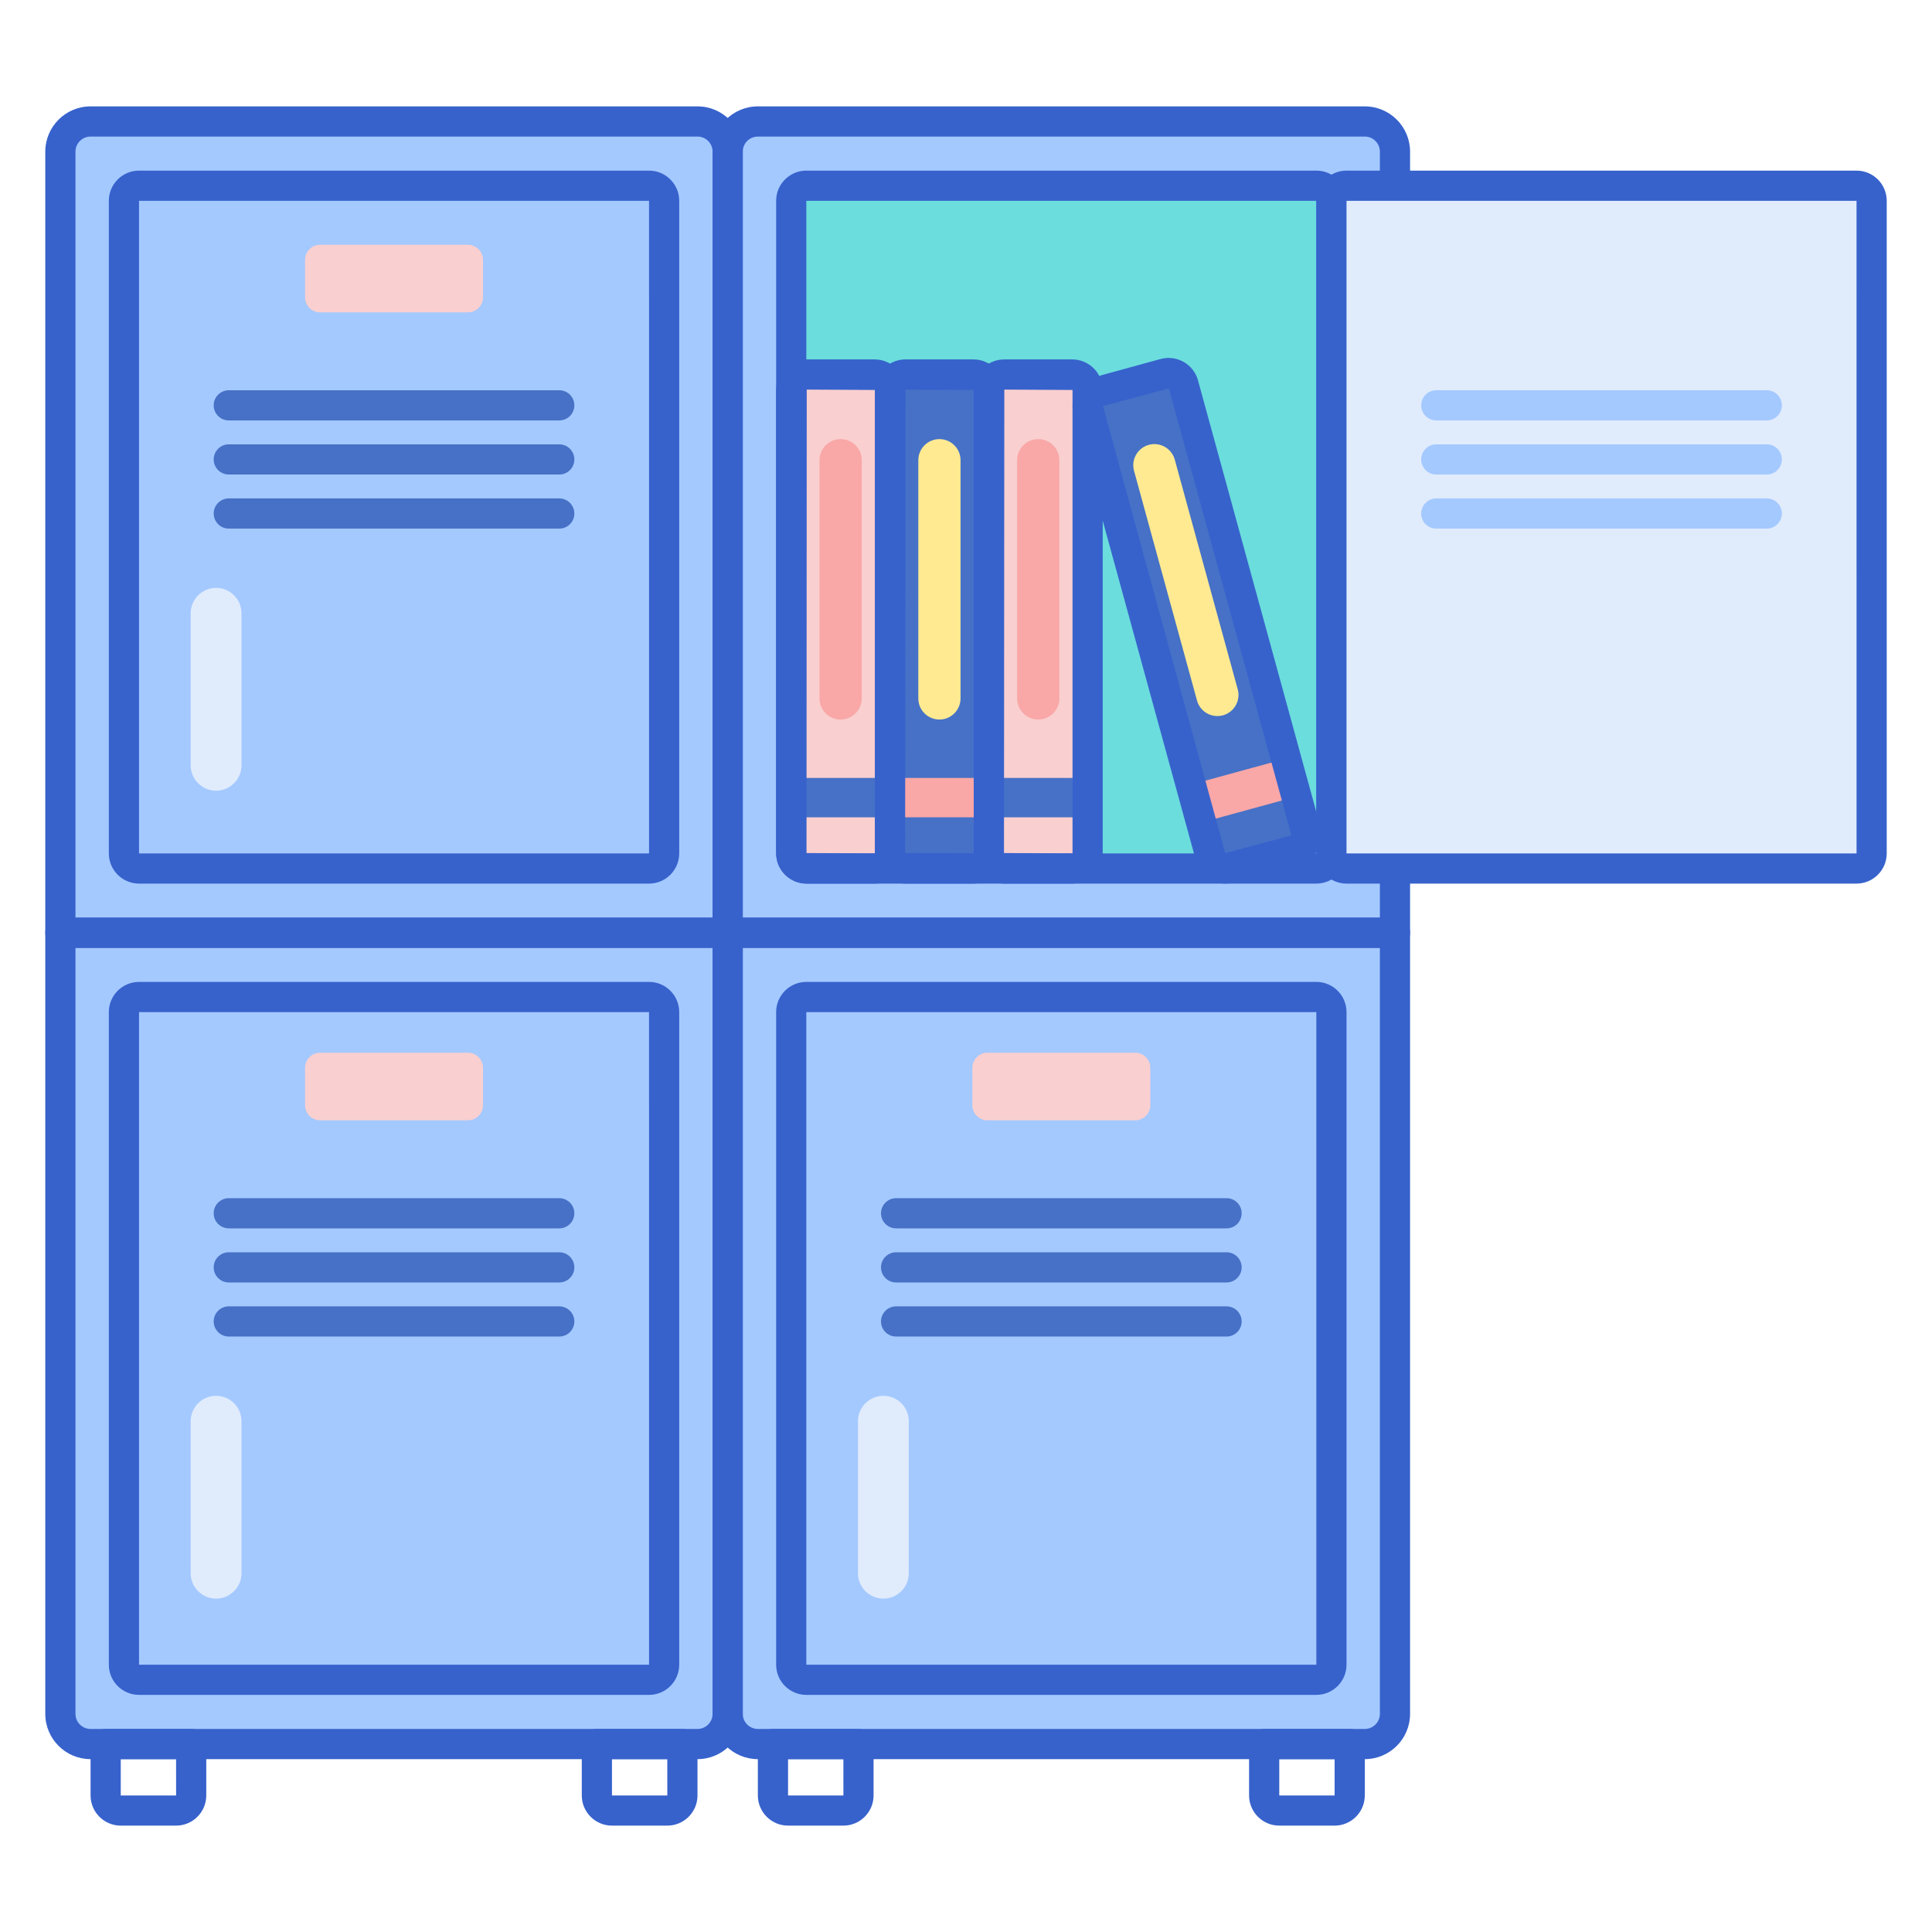 <?xml version="1.0" encoding="utf-8"?>
<!-- Generator: Adobe Illustrator 22.1.0, SVG Export Plug-In . SVG Version: 6.00 Build 0)  -->
<svg version="1.1" id="Layer_1" xmlns="http://www.w3.org/2000/svg" xmlns:xlink="http://www.w3.org/1999/xlink" x="0px" y="0px"
	 viewBox="0 0 256 256" style="enable-background:new 0 0 256 256;" xml:space="preserve">
<style type="text/css">
	.st0{fill:#E0EBFC;}
	.st1{fill:#3762CC;}
	.st2{fill:#4671C6;}
	.st3{fill:#6BDDDD;}
	.st4{fill:#F9A7A7;}
	.st5{fill:#A4C9FF;}
	.st6{fill:#FFEA92;}
	.st7{fill:#F9CFCF;}
	.st8{fill:#FFE164;}
	.st9{fill:#FFDC85;}
	.st10{fill:#FFEA94;}
	.st11{fill:#B9BEFC;}
	.st12{fill:#EAA97D;}
</style>
<g>
	<g>
		<path class="st5" d="M100.421,16.095h80.421c2.209,0,4,1.791,4,4v103.5H96.421v-103.5C96.421,17.885,98.212,16.095,100.421,16.095
			z"/>
	</g>
	<g>
		<path class="st3" d="M174.421,115.081h-67.579c-1.105,0-2-0.895-2-2V26.608c0-1.105,0.895-2,2-2h67.579c1.105,0,2,0.895,2,2
			v86.473C176.421,114.186,175.526,115.081,174.421,115.081z"/>
	</g>
	<g>
		<path class="st5" d="M92.421,231.095H12c-2.209,0-4-1.791-4-4v-103.5h88.421v103.5C96.421,229.304,94.63,231.095,92.421,231.095z"
			/>
	</g>
	<g>
		<path class="st5" d="M12,16.095h80.421c2.209,0,4,1.791,4,4v103.5H8v-103.5C8,17.885,9.791,16.095,12,16.095z"/>
	</g>
	<g>
		<path class="st1" d="M86,224.581H18.421c-2.206,0-4-1.794-4-4v-86.474c0-2.206,1.794-4,4-4H86c2.206,0,4,1.794,4,4v86.474
			C90,222.787,88.206,224.581,86,224.581z M18.421,134.107v86.474h67.582L86,134.107H18.421z"/>
	</g>
	<g>
		<path class="st7" d="M62,148.448H42.421c-1.105,0-2-0.895-2-2v-4.958c0-1.105,0.895-2,2-2H62c1.105,0,2,0.895,2,2v4.958
			C64,147.552,63.105,148.448,62,148.448z"/>
	</g>
	<g>
		<path class="st2" d="M74.105,162.766h-43.79c-1.104,0-2-0.896-2-2s0.896-2,2-2h43.79c1.104,0,2,0.896,2,2
			S75.21,162.766,74.105,162.766z"/>
	</g>
	<g>
		<path class="st2" d="M74.105,169.933h-43.79c-1.104,0-2-0.896-2-2s0.896-2,2-2h43.79c1.104,0,2,0.896,2,2
			S75.21,169.933,74.105,169.933z"/>
	</g>
	<g>
		<path class="st2" d="M74.105,177.099h-43.79c-1.104,0-2-0.896-2-2s0.896-2,2-2h43.79c1.104,0,2,0.896,2,2
			S75.21,177.099,74.105,177.099z"/>
	</g>
	<g>
		<path class="st0" d="M28.632,184.953L28.632,184.953c1.86,0,3.368,1.508,3.368,3.368v20.138c0,1.86-1.508,3.368-3.368,3.368h0
			c-1.86,0-3.368-1.508-3.368-3.368v-20.138C25.263,186.461,26.771,184.953,28.632,184.953z"/>
	</g>
	<g>
		<path class="st5" d="M180.842,231.095h-80.421c-2.209,0-4-1.791-4-4v-103.5h88.421v103.5
			C184.842,229.304,183.051,231.095,180.842,231.095z"/>
	</g>
	<g>
		<path class="st1" d="M174.421,224.581h-67.579c-2.206,0-4-1.794-4-4v-86.474c0-2.206,1.794-4,4-4h67.579c2.206,0,4,1.794,4,4
			v86.474C178.421,222.787,176.626,224.581,174.421,224.581z M106.842,134.107v86.474h67.581l-0.002-86.474H106.842z"/>
	</g>
	<g>
		<path class="st7" d="M150.421,148.448h-19.579c-1.105,0-2-0.895-2-2v-4.958c0-1.105,0.895-2,2-2h19.579c1.105,0,2,0.895,2,2v4.958
			C152.421,147.552,151.526,148.448,150.421,148.448z"/>
	</g>
	<g>
		<path class="st2" d="M162.526,162.766h-43.789c-1.104,0-2-0.896-2-2s0.896-2,2-2h43.789c1.104,0,2,0.896,2,2
			S163.631,162.766,162.526,162.766z"/>
	</g>
	<g>
		<path class="st2" d="M162.526,169.933h-43.789c-1.104,0-2-0.896-2-2s0.896-2,2-2h43.789c1.104,0,2,0.896,2,2
			S163.631,169.933,162.526,169.933z"/>
	</g>
	<g>
		<path class="st2" d="M162.526,177.099h-43.789c-1.104,0-2-0.896-2-2s0.896-2,2-2h43.789c1.104,0,2,0.896,2,2
			S163.631,177.099,162.526,177.099z"/>
	</g>
	<g>
		<path class="st0" d="M117.053,184.953L117.053,184.953c1.86,0,3.368,1.508,3.368,3.368v20.138c0,1.86-1.508,3.368-3.368,3.368h0
			c-1.86,0-3.368-1.508-3.368-3.368v-20.138C113.684,186.461,115.192,184.953,117.053,184.953z"/>
	</g>
	<g>
		<path class="st1" d="M23.332,241.905H16c-2.206,0-4-1.794-4-4v-6.811c0-1.104,0.896-2,2-2h11.332c1.104,0,2,0.896,2,2v6.811
			C27.332,240.111,25.538,241.905,23.332,241.905z M16,233.095v4.811h7.334l-0.002-4.811H16z"/>
	</g>
	<g>
		<path class="st1" d="M88.421,241.905h-7.332c-2.206,0-4-1.794-4-4v-6.811c0-1.104,0.896-2,2-2h11.332c1.104,0,2,0.896,2,2v6.811
			C92.421,240.111,90.626,241.905,88.421,241.905z M81.089,233.095v4.811h7.334l-0.002-4.811H81.089z"/>
	</g>
	<g>
		<path class="st1" d="M111.753,241.905h-7.332c-2.206,0-4-1.794-4-4v-6.811c0-1.104,0.896-2,2-2h11.332c1.104,0,2,0.896,2,2v6.811
			C115.753,240.111,113.958,241.905,111.753,241.905z M104.421,233.095v4.811h7.334l-0.002-4.811H104.421z"/>
	</g>
	<g>
		<path class="st1" d="M176.842,241.905h-7.332c-2.206,0-4-1.794-4-4v-6.811c0-1.104,0.896-2,2-2h11.332c1.104,0,2,0.896,2,2v6.811
			C180.842,240.111,179.048,241.905,176.842,241.905z M169.51,233.095v4.811h7.334l-0.002-4.811H169.51z"/>
	</g>
	<g>
		<path class="st1" d="M184.842,125.595H96.421c-1.104,0-2-0.896-2-2v-103.5c0-3.309,2.691-6,6-6h80.421c3.309,0,6,2.691,6,6v103.5
			C186.842,124.699,185.947,125.595,184.842,125.595z M98.421,121.595h84.421v-101.5c0-1.103-0.897-2-2-2h-80.421
			c-1.103,0-2,0.897-2,2V121.595z"/>
	</g>
	<g>
		<path class="st1" d="M92.421,233.095H12c-3.309,0-6-2.691-6-6v-103.5c0-1.104,0.896-2,2-2h88.421c1.104,0,2,0.896,2,2v103.5
			C98.421,230.403,95.729,233.095,92.421,233.095z M10,125.595v101.5c0,1.103,0.897,2,2,2h80.421c1.103,0,2-0.897,2-2v-101.5H10z"/>
	</g>
	<g>
		<path class="st1" d="M96.421,125.595H8c-1.104,0-2-0.896-2-2v-103.5c0-3.309,2.691-6,6-6h80.421c3.309,0,6,2.691,6,6v103.5
			C98.421,124.699,97.525,125.595,96.421,125.595z M10,121.595h84.421v-101.5c0-1.103-0.897-2-2-2H12c-1.103,0-2,0.897-2,2V121.595z
			"/>
	</g>
	<g>
		<path class="st1" d="M180.842,233.095h-80.421c-3.309,0-6-2.691-6-6v-103.5c0-1.104,0.896-2,2-2h88.421c1.104,0,2,0.896,2,2v103.5
			C186.842,230.403,184.151,233.095,180.842,233.095z M98.421,125.595v101.5c0,1.103,0.897,2,2,2h80.421c1.103,0,2-0.897,2-2v-101.5
			H98.421z"/>
	</g>
	<g>
		<path class="st7" d="M142.067,115.081h-8.994c-1.131,0-2.049-0.917-2.049-2.049V51.673c0-1.131,0.917-2.049,2.049-2.049h8.994
			c1.131,0,2.049,0.917,2.049,2.049v61.359C144.116,114.164,143.199,115.081,142.067,115.081z"/>
	</g>
	<g>
		<path class="st4" d="M137.571,95.342L137.571,95.342c-1.545,0-2.798-1.253-2.798-2.798V60.982c0-1.545,1.253-2.798,2.798-2.798
			l0,0c1.545,0,2.798,1.253,2.798,2.798v31.562C140.369,94.089,139.116,95.342,137.571,95.342z"/>
	</g>
	<g>
		<rect x="131.025" y="103.081" class="st2" width="13.091" height="5.216"/>
	</g>
	<g>
		<path class="st1" d="M142.067,117.081h-8.994c-2.232,0-4.049-1.816-4.049-4.049V51.673c0-2.232,1.816-4.049,4.049-4.049h8.994
			c2.232,0,4.049,1.816,4.049,4.049v61.359C146.116,115.265,144.3,117.081,142.067,117.081z M133.074,51.624l-0.049,61.408
			l9.042,0.049c0.027,0,0.049-0.021,0.049-0.049V51.673L133.074,51.624z"/>
	</g>
	<g>
		<path class="st1" d="M86,117.081H18.421c-2.206,0-4-1.794-4-4V26.607c0-2.206,1.794-4,4-4H86c2.206,0,4,1.794,4,4v86.474
			C90,115.287,88.206,117.081,86,117.081z M18.421,26.607v86.474h67.582L86,26.607H18.421z"/>
	</g>
	<g>
		<path class="st7" d="M62,41.393H42.421c-1.105,0-2-0.895-2-2v-4.958c0-1.105,0.895-2,2-2H62c1.105,0,2,0.895,2,2v4.958
			C64,40.497,63.105,41.393,62,41.393z"/>
	</g>
	<g>
		<path class="st2" d="M74.105,55.71h-43.79c-1.104,0-2-0.896-2-2s0.896-2,2-2h43.79c1.104,0,2,0.896,2,2S75.21,55.71,74.105,55.71z
			"/>
	</g>
	<g>
		<path class="st2" d="M74.105,62.877h-43.79c-1.104,0-2-0.896-2-2s0.896-2,2-2h43.79c1.104,0,2,0.896,2,2
			S75.21,62.877,74.105,62.877z"/>
	</g>
	<g>
		<path class="st2" d="M74.105,70.044h-43.79c-1.104,0-2-0.896-2-2s0.896-2,2-2h43.79c1.104,0,2,0.896,2,2
			S75.21,70.044,74.105,70.044z"/>
	</g>
	<g>
		<path class="st0" d="M28.632,77.898L28.632,77.898c1.86,0,3.368,1.508,3.368,3.368v20.138c0,1.86-1.508,3.368-3.368,3.368h0
			c-1.86,0-3.368-1.508-3.368-3.368V81.267C25.263,79.406,26.771,77.898,28.632,77.898z"/>
	</g>
	<g>
		<path class="st7" d="M115.885,115.081h-8.994c-1.131,0-2.049-0.917-2.049-2.049V51.673c0-1.131,0.917-2.049,2.049-2.049h8.994
			c1.131,0,2.049,0.917,2.049,2.049v61.359C117.933,114.164,117.016,115.081,115.885,115.081z"/>
	</g>
	<g>
		<path class="st4" d="M111.388,95.342L111.388,95.342c-1.545,0-2.798-1.253-2.798-2.798V60.982c0-1.545,1.253-2.798,2.798-2.798h0
			c1.545,0,2.798,1.253,2.798,2.798v31.562C114.186,94.089,112.933,95.342,111.388,95.342z"/>
	</g>
	<g>
		<rect x="104.842" y="103.081" class="st2" width="13.091" height="5.216"/>
	</g>
	<g>
		<path class="st1" d="M115.885,117.081h-8.994c-2.232,0-4.048-1.816-4.048-4.049V51.673c0-2.232,1.816-4.049,4.048-4.049h8.994
			c2.232,0,4.049,1.816,4.049,4.049v61.359C119.934,115.265,118.117,117.081,115.885,117.081z M106.891,51.624l-0.048,61.408
			l9.042,0.049c0.027,0,0.049-0.021,0.049-0.049V51.673L106.891,51.624z"/>
	</g>
	<g>
		<path class="st2" d="M128.976,115.081h-8.994c-1.131,0-2.049-0.917-2.049-2.049V51.673c0-1.131,0.917-2.049,2.049-2.049h8.994
			c1.131,0,2.049,0.917,2.049,2.049v61.359C131.025,114.164,130.108,115.081,128.976,115.081z"/>
	</g>
	<g>
		<path class="st6" d="M124.479,95.342L124.479,95.342c-1.545,0-2.798-1.253-2.798-2.798V60.982c0-1.545,1.253-2.798,2.798-2.798
			l0,0c1.545,0,2.798,1.253,2.798,2.798v31.562C127.277,94.089,126.025,95.342,124.479,95.342z"/>
	</g>
	<g>
		<rect x="117.933" y="103.081" class="st4" width="13.091" height="5.216"/>
	</g>
	<g>
		<path class="st1" d="M128.976,117.081h-8.994c-2.232,0-4.049-1.816-4.049-4.049V51.673c0-2.232,1.816-4.049,4.049-4.049h8.994
			c2.232,0,4.049,1.816,4.049,4.049v61.359C133.025,115.265,131.208,117.081,128.976,117.081z M119.982,51.624l-0.049,61.408
			l9.042,0.049c0.027,0,0.049-0.021,0.049-0.049V51.673L119.982,51.624z"/>
	</g>
	<g>
		<path class="st1" d="M174.421,117.081h-67.579c-2.206,0-4-1.794-4-4V26.607c0-2.206,1.794-4,4-4h67.579c2.206,0,4,1.794,4,4
			v86.474C178.421,115.287,176.626,117.081,174.421,117.081z M106.842,26.607v86.474h67.581l-0.002-86.474H106.842z"/>
	</g>
	<g>
		<path class="st0" d="M246,115.081h-67.579c-1.105,0-2-0.895-2-2V26.608c0-1.105,0.895-2,2-2H246c1.105,0,2,0.895,2,2v86.473
			C248,114.186,247.105,115.081,246,115.081z"/>
	</g>
	<g>
		<path class="st5" d="M234.105,55.71h-43.79c-1.104,0-2-0.896-2-2s0.896-2,2-2h43.79c1.104,0,2,0.896,2,2
			S235.21,55.71,234.105,55.71z"/>
	</g>
	<g>
		<path class="st5" d="M234.105,62.877h-43.79c-1.104,0-2-0.896-2-2s0.896-2,2-2h43.79c1.104,0,2,0.896,2,2
			S235.21,62.877,234.105,62.877z"/>
	</g>
	<g>
		<path class="st5" d="M234.105,70.044h-43.79c-1.104,0-2-0.896-2-2s0.896-2,2-2h43.79c1.104,0,2,0.896,2,2
			S235.21,70.044,234.105,70.044z"/>
	</g>
	<g>
		<path class="st1" d="M246,117.081h-67.579c-2.206,0-4-1.794-4-4V26.607c0-2.206,1.794-4,4-4H246c2.206,0,4,1.794,4,4v86.474
			C250,115.287,248.206,117.081,246,117.081z M178.421,26.607v86.474h67.582L246,26.607H178.421z"/>
	</g>
	<g>
		<path class="st2" d="M171.605,112.63l-8.674,2.378c-1.091,0.299-2.218-0.343-2.518-1.434L144.19,54.398
			c-0.299-1.091,0.343-2.218,1.434-2.518l8.674-2.378c1.091-0.299,2.218,0.343,2.518,1.434l16.224,59.176
			C173.338,111.203,172.696,112.33,171.605,112.63z"/>
	</g>
	<g>
		<path class="st6" d="M162.049,94.782L162.049,94.782c-1.49,0.409-3.03-0.468-3.439-1.959l-8.345-30.439
			c-0.409-1.49,0.468-3.03,1.959-3.439v0c1.49-0.409,3.03,0.468,3.439,1.959l8.345,30.439
			C164.416,92.834,163.539,94.373,162.049,94.782z"/>
	</g>
	<g>
		
			<rect x="158.239" y="102.153" transform="matrix(0.964 -0.264 0.264 0.964 -21.835 47.3)" class="st4" width="13.091" height="5.216"/>
	</g>
	<g>
		<path class="st1" d="M162.391,117.081c-1.779,0-3.414-1.183-3.906-2.979l-16.224-59.174c-0.59-2.154,0.682-4.386,2.834-4.976
			l8.673-2.378c1.042-0.286,2.135-0.149,3.075,0.386c0.939,0.536,1.614,1.404,1.9,2.447l16.224,59.176
			c0.59,2.152-0.68,4.384-2.833,4.976c0,0,0,0-0.001,0l-8.674,2.378C163.103,117.034,162.744,117.081,162.391,117.081z
			 M154.886,51.466l-8.734,2.344l16.19,59.234l8.733-2.343c0.026-0.008,0.042-0.034,0.035-0.06L154.886,51.466z M171.605,112.63
			h0.01H171.605z"/>
	</g>
</g>
</svg>
